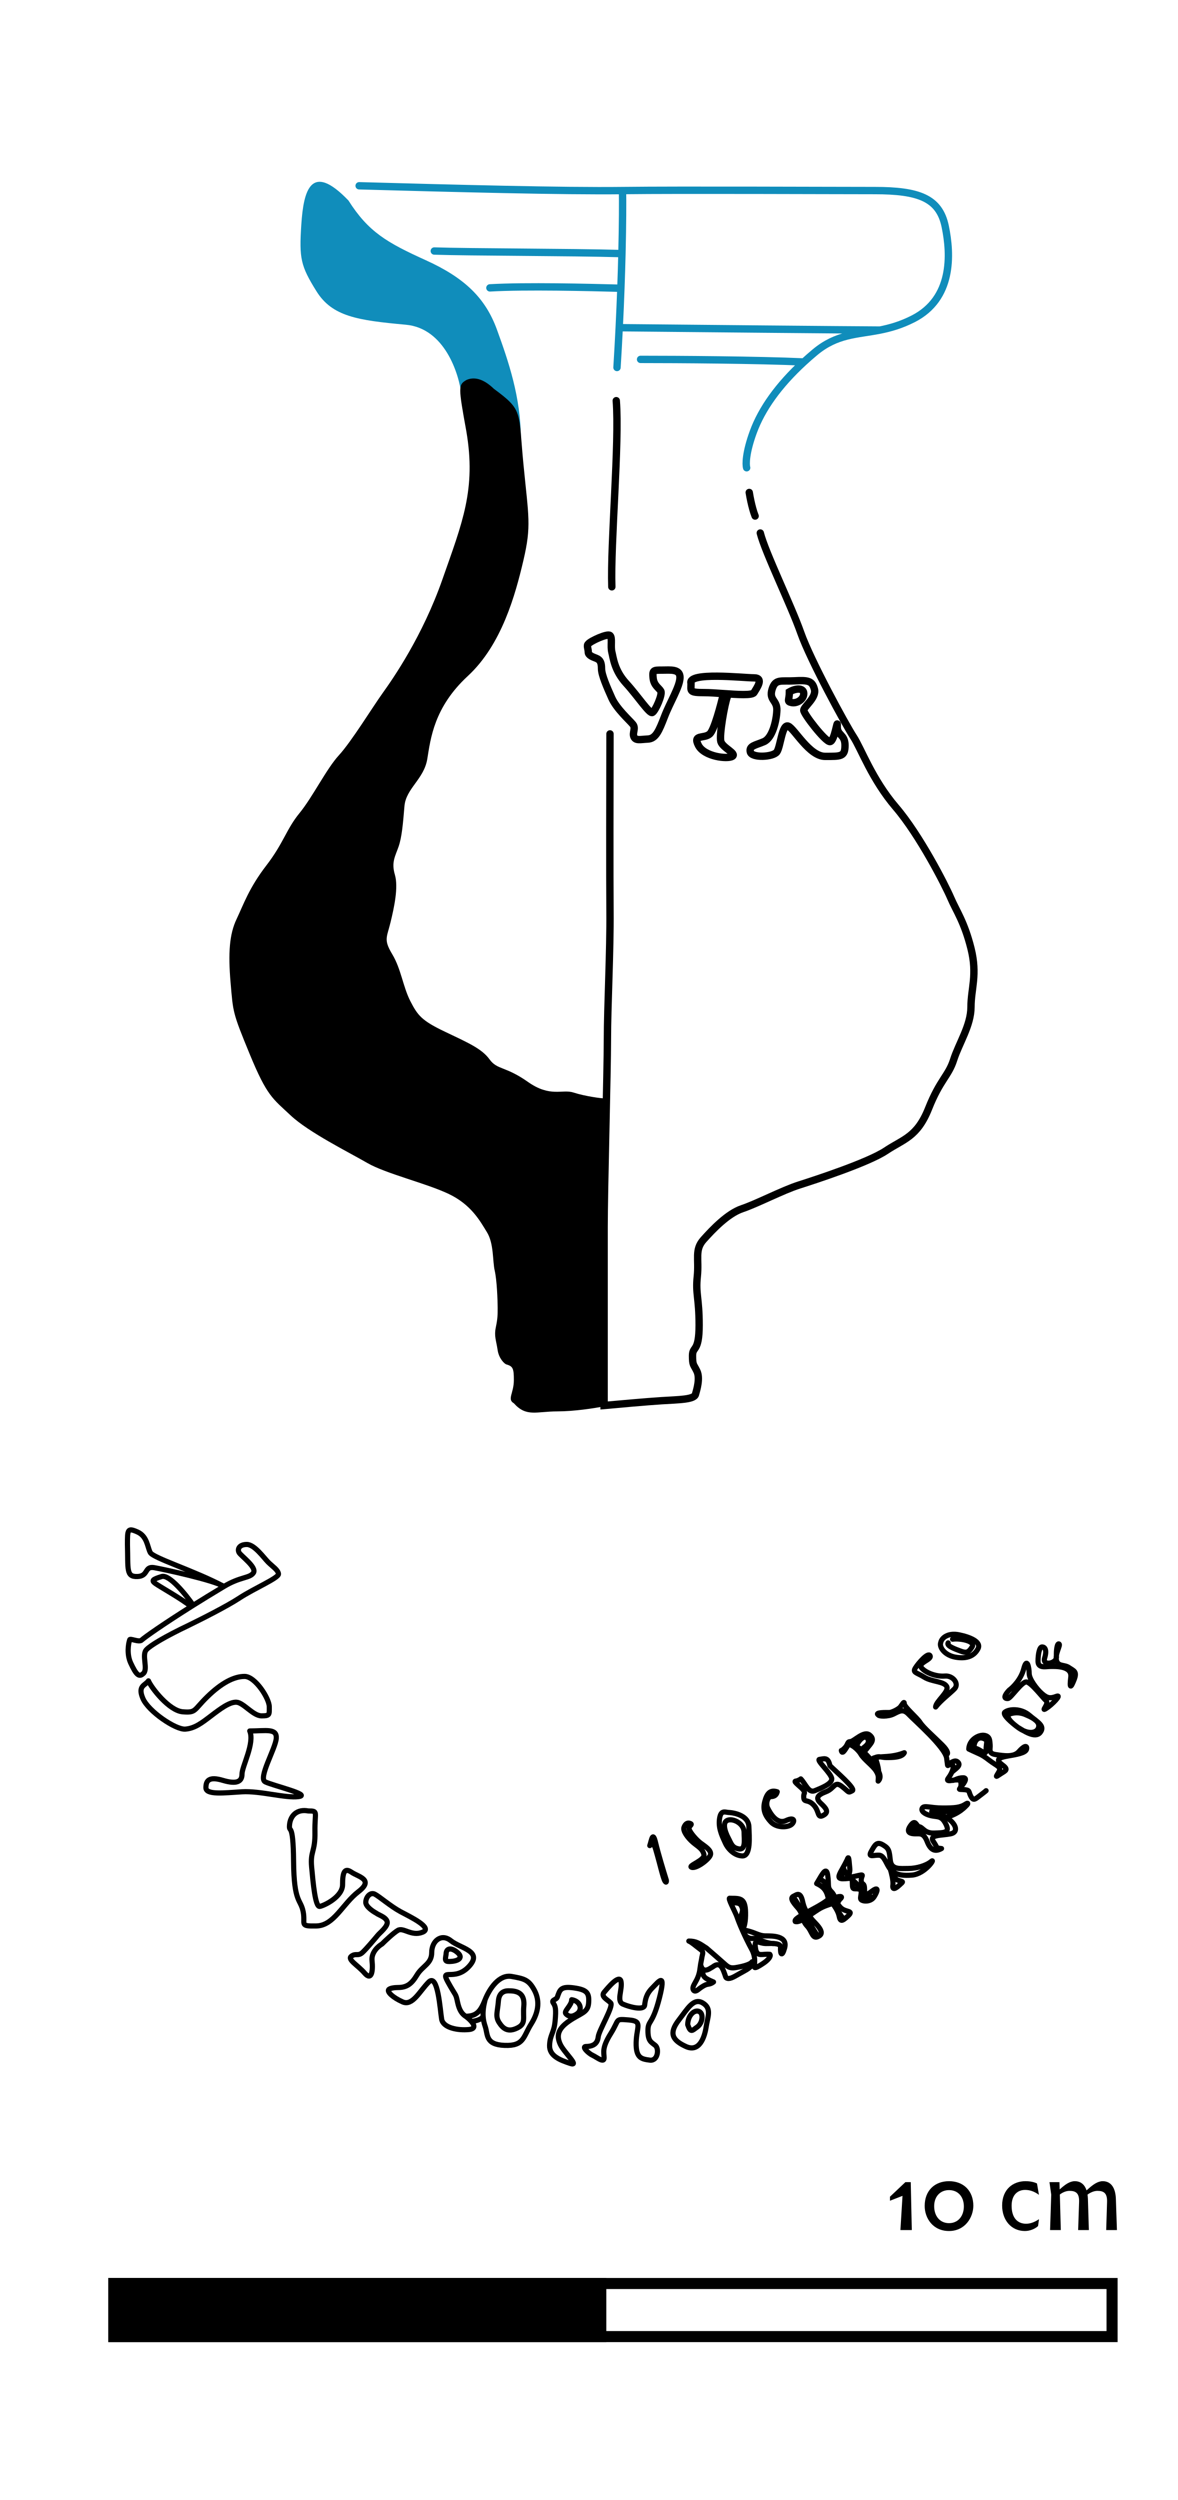<svg width="1599" height="3391" viewBox="0 0 1599 3391" fill="none" xmlns="http://www.w3.org/2000/svg">
<path d="M577.999 353C524.999 329 499.999 314.5 472.999 272C421.999 218.871 411.999 258.5 408.999 304.5C405.999 350.5 407.999 360.5 429.499 395C450.999 429.5 485.499 434.5 550.999 440.5C603.399 445.3 623.166 506.5 626.499 536.5C653.332 574.667 706.999 639.8 706.999 595C706.999 539 689.999 489.5 674.499 447C658.999 404.5 630.999 377 577.999 353Z" fill="#108DBB"/>
<path d="M836.5 543.5C841 600.5 828.5 737.5 830.5 796M828 995.5C827.833 1058 827.6 1193.6 828 1236C828.5 1289 824.5 1366 824.5 1409.5C824.5 1453 820 1615.5 820 1664.5C820 1703.7 820 1842.17 820 1906.5C838 1904.83 878.8 1901.2 898 1900C922 1898.5 942 1898.5 944 1891.5C946 1884.5 950.5 1869.5 946 1860C941.5 1850.5 940 1852.5 940 1839C940 1825.5 949 1835 949 1797.5C949 1760 944 1755.5 946.5 1731.5C949 1707.5 942.5 1695.5 955 1681.5C967.5 1667.5 988 1646 1007.5 1639.5C1027 1633 1062.5 1614.5 1084.5 1607.5C1106.5 1600.5 1178.5 1577 1202.5 1561C1226.5 1545 1245 1542.5 1260.5 1503.5C1276 1464.5 1287.5 1459.5 1294.5 1437.5C1301.5 1415.5 1318 1391 1318 1366C1318 1341 1327 1322.5 1318 1286.5C1309 1250.5 1298 1235.5 1290.5 1218C1283 1200.5 1248.5 1133 1216 1095C1183.5 1057 1169 1015.5 1158.5 999.5C1148 983.5 1100 895.5 1087 858.5C1074 821.5 1038.5 749 1032 723M1017 668C1019.8 685.2 1023.5 696.5 1025 700M982 940.829C972.408 940.164 962.986 939.5 956 939.5C935 939.5 938 937.5 938 927C933 911 1009.5 919.5 1023.5 919.5C1037.5 919.5 1027 933.5 1023.5 939.5C1021.16 943.504 1001.24 942.164 982 940.829ZM982 940.829C978.333 956.72 969.5 989.9 963.5 995.5C956 1002.5 940 995.5 948 1011C956 1026.5 987.5 1030 994 1026C1000.5 1022 981 1014.5 978.5 1006C976 997.5 983.5 955 987.5 944.5M798.5 873.5C801.5 869.5 824.5 859 828 862C831.5 865 828.5 876.5 830.5 884.5C832.5 892.5 834 909.5 850 927C866 944.5 881.5 968.5 885.5 966.5C889.5 964.5 899.5 942 897 937.5C894.5 933 887.5 930 886.5 919.5C885.5 909 887 909 898.5 909C910 909 923.5 907 923 919.5C922.5 932 909.5 952.5 902 972C894.5 991.5 890 1002 879.5 1002.5C869 1003 863 1005 860.5 999.5C858 994 863.5 988 859 982.5C854.5 977 837 961.5 830.5 947C824 932.5 816.5 915.5 816.5 907C816.5 898.5 814.5 895 809.5 893C804.5 891 798.5 889 798.5 884.5C798.5 880 796 875.626 798.5 873.5ZM1048 935C1043.5 950 1055 949.5 1054.5 963.5C1054 977.5 1048.5 1001 1037 1006C1025.5 1011 1016.5 1011.5 1018.5 1020C1020.5 1028.5 1049.5 1027 1054.5 1020C1059.5 1013 1061.5 981.5 1070 985C1078.5 988.5 1098.5 1026 1120 1026C1141.5 1026 1147 1026.5 1147 1011C1147 995.5 1136 998 1136.5 985C1137 972 1133 1006 1126.5 1006C1120 1006 1091 968.5 1091 963.5C1091 958.5 1108.5 946.5 1105.5 935C1102.5 923.5 1097 922.5 1078.5 923.5C1060 924.5 1052.5 920.5 1048 935ZM1071.5 938.5C1080 933.5 1091 932.659 1091 940.829C1091 949 1081.5 954.5 1074.5 953C1067.5 951.5 1071.5 950 1071.5 938.5Z" stroke="black" stroke-width="10" stroke-linecap="round"/>
<path d="M487.5 252C613.5 255.5 765.5 259.5 845 258.5M845 258.5C924.5 257.5 1128.5 258.5 1187.5 258.5C1246.5 258.5 1275 268.5 1283 307C1291 345.5 1293.5 405 1239.5 432.5C1223.11 440.846 1208.34 445.001 1194.5 447.747M845 258.5C845.244 273.966 845.178 303.903 844.208 344M1013.5 634.5C1012.17 630.167 1012.1 614.4 1022.5 586C1033.94 554.767 1056.6 522.76 1091.17 491M837.5 498.5C838.658 479.836 839.651 461.785 840.5 444.5M844.208 344C773.639 342 636.3 342.1 589.5 340.5M844.208 344C843.859 358.42 843.394 374.153 842.783 391M842.783 391C798.355 389.833 714.2 387.7 665 390.5M842.783 391C842.175 407.793 841.423 425.693 840.5 444.5M840.5 444.5C939.166 445.498 1148.1 447.544 1194.5 447.747M1194.5 447.747C1162.75 454.048 1135.95 452.925 1106 478C1100.83 482.327 1095.89 486.661 1091.17 491M869.5 487.5C917.777 487.5 1029.7 488.2 1091.17 491" stroke="#108DBB" stroke-width="10" stroke-linecap="round"/>
<path d="M710.501 629.5C703.501 557.5 710.501 557 670.501 527.5C655.502 513 643.001 511 633.001 515.5C622.002 522 622.001 524.5 633.001 585C646.502 664 627.501 709 600.501 786C573.501 863 533.501 920.5 519.501 940C505.501 959.5 477.001 1006 460.001 1024.5C443.001 1043 424.501 1081 406.501 1103C388.501 1125 385.001 1143.5 361.501 1174C338.001 1204.5 330.502 1227 321.002 1247C311.502 1267 309.502 1292.5 313.002 1333C316.502 1373.5 315.502 1373 339.002 1430C362.502 1487 370.002 1490 394.502 1513C419.002 1536 473.502 1563 498.502 1577.5C523.502 1592 578.502 1605 609.002 1619.5C639.502 1634 651.502 1656 661.002 1671.5C670.502 1687 668.502 1710.5 671.502 1723.5C674.502 1736.5 675.502 1764 675.502 1774C675.502 1784 675.502 1788.5 673.002 1800.5C670.502 1812.5 673.502 1818 675.502 1831.5C677.102 1842.3 684.502 1850.33 688.002 1851C696.402 1853.4 697.502 1857 697.502 1872C697.502 1890 688.002 1898 697.502 1903.5C714.502 1922.5 728.002 1914.5 756.502 1914.5C779.302 1914.5 807.002 1910.17 818.002 1908C819.502 1891.67 822.502 1837.1 822.502 1749.5C822.502 1640 821.502 1507.5 821.502 1490C816.002 1490 794.002 1487 778.502 1482C763.002 1477 747.002 1489 716.502 1467.5C686.002 1446 675.002 1451.5 664.502 1437C654.002 1422.5 635.502 1414.5 604.002 1399.5C572.502 1384.5 567.002 1377.5 557.002 1358C547.002 1338.5 544.501 1314.5 532.501 1294.5C520.501 1274.5 525.001 1272 530.001 1251.5C535.001 1231 541.001 1203.5 536.001 1186.5C531.001 1169.5 536.501 1161.5 541.001 1148.5C545.501 1135.5 547.001 1117.5 549.001 1093.5C551.001 1069.5 575.501 1057 580.001 1029.5C584.501 1002 589.001 959.5 635.001 917C681.001 874.5 699.501 807 710.501 760C721.501 713 717.501 701.5 710.501 629.5Z" fill="black"/>
<path d="M1142.5 2374.5C1152.5 2367.5 1149 2362.5 1154 2362.5M1154 2362.5C1159 2362.5 1172.5 2347 1180.5 2353.5C1188.5 2360 1181.5 2365.5 1177 2371.5C1173.4 2376.3 1171.83 2376.17 1171.5 2375.5M1154 2362.5C1156.12 2363.94 1159.35 2366.17 1162.5 2368.45M1171.5 2375.5C1174.27 2378.27 1178.84 2383.04 1182.68 2387.5M1171.5 2375.5C1169.97 2373.97 1166.29 2371.18 1162.5 2368.45M1182.68 2387.5C1185.53 2390.81 1187.98 2393.96 1189 2396C1190.07 2398.14 1191.52 2400.53 1192.67 2403M1182.68 2387.5C1183.81 2385.68 1185.47 2384.67 1188 2384.05M1338.5 2429C1337 2430.5 1331.5 2434.5 1327 2438C1322.5 2441.5 1320.5 2442 1317.5 2436C1314.5 2430 1317 2428 1307.5 2427.5C1300.23 2427.12 1302.33 2427.61 1303.72 2424.5M1303.72 2424.5C1304.14 2423.55 1304.5 2422.26 1304.5 2420.5C1304.5 2413 1300 2414.5 1296.5 2414.5C1295.54 2414.5 1294.05 2414.76 1292.5 2415.01M1303.72 2424.5C1307.81 2420.17 1314.3 2411.5 1307.5 2411.5C1299 2411.5 1296 2415.52 1292.5 2415.01M1292.5 2415.01C1288.4 2415.67 1283.87 2416.22 1287.5 2411.5C1289.16 2409.35 1290.76 2406.65 1291.94 2404M1291.94 2404C1294.33 2398.65 1295.01 2393.5 1291 2393.5C1285.82 2393.5 1286.6 2398.35 1285.62 2390M1291.94 2404C1296.5 2399.5 1305.5 2395 1300 2390C1294.5 2385 1286.71 2397 1285.62 2390M1285.62 2390C1285.47 2388.68 1285.27 2387.04 1285 2385C1283 2370 1241 2333.5 1233.5 2325.5C1226 2317.5 1221 2321 1213 2325C1205 2329 1192.5 2328 1192.5 2326.5C1186 2322.5 1203.5 2323 1207 2323C1210.5 2323 1219.5 2318.5 1222 2315.5C1224.5 2312.5 1227.5 2306.5 1227.5 2311C1227.5 2315.5 1244.5 2329.5 1249 2336.5C1253.5 2343.5 1268 2356 1279 2367C1287.8 2375.8 1286.67 2379.33 1285 2380M1293 2223.5C1303 2222 1324.5 2226 1319.5 2234C1314.5 2242 1311.5 2242.5 1303.5 2239.5C1295.5 2236.5 1284.5 2232.5 1287 2228.5M951.003 2664.5C950.675 2666.59 950.324 2668.91 950 2671.5C949.26 2677.42 947.495 2681.9 945.69 2685.5C942.614 2691.64 939.425 2695.22 941 2699C942.173 2701.82 945.206 2700.87 947.5 2699C949.794 2697.13 954 2694 957.5 2692.5C961 2691 964 2692 968.5 2688.5C958 2684 952.087 2681.66 954.587 2671.5M951.003 2664.5C951.39 2662.04 952.257 2658.39 952.5 2656.5C953.32 2650.11 955.85 2648.05 951.003 2644.5C943.503 2639 939.5 2635 935 2633C944.859 2633 948.98 2635.88 958.995 2642.5C964.997 2647.66 978.4 2659.26 984 2664.34C988.45 2668.34 991.345 2670.14 998.5 2669C1011 2667 1019 2664 1020.5 2661.5C1022 2659 1025.5 2665.5 1010.5 2673.5C999.542 2679.34 993.985 2683.66 989 2683.75C987.161 2683.79 985.587 2683.21 985 2681.5C981.192 2670.41 978.067 2659.74 967.5 2668C965.864 2669.11 964.235 2669.79 963 2670.69C954.2 2675.64 951.669 2668.63 951.003 2664.5ZM994.5 2581C1003 2581 1005.5 2582 1007.5 2588C1009.5 2594 1003.5 2599.5 1005.5 2606.5C1007.5 2613.5 1008.5 2624.5 1015 2628C1021.5 2631.5 1021 2627 1032.5 2632C1041.7 2636 1049 2636.61 1051.5 2636.41M1051.5 2636.41C1054.89 2636.89 1059.72 2637.38 1059.5 2641.5C1059 2651 1061.5 2655 1065 2642.5C1069.72 2625.64 1048.5 2626 1039.5 2626C1030.5 2626 1026.5 2622 1014.5 2619C1002.5 2616 1011.5 2622.5 1012 2598.5C1012.5 2574.5 1006 2575 991 2575C986.5 2573 998 2593 1000.5 2600.5C1003 2608 1010.5 2626 1020.5 2644.5C1030.5 2663 1016 2675.5 1032.5 2665.5C1045.7 2657.5 1046.33 2652.5 1045 2651C1034.5 2650 1029 2654.5 1026 2645.54C1023 2629.58 1027.5 2634.5 1036 2636C1040.81 2636.85 1047.07 2635.77 1051.5 2636.41ZM1139 2577C1140.5 2581 1123.5 2582 1111 2590C1098.5 2598 1085.5 2608.5 1079.5 2606.5C1077.5 2603.5 1087.5 2598.5 1092.5 2595.5C1097.5 2592.5 1117 2583 1123.5 2577C1130 2571 1137.5 2573 1139 2577ZM1139 2577C1143.67 2574 1143.4 2571.4 1137 2573M1108.5 2624C1105.5 2619.5 1082.5 2582 1079.5 2577M1112.64 2548C1111.29 2550.31 1109.9 2552.75 1108.5 2555C1115 2558 1121 2562 1123.5 2572C1126 2582 1130.5 2581.92 1131 2583C1131.5 2584.08 1137.5 2591.5 1139 2599C1140.5 2606.5 1142.5 2607 1151 2599C1159.5 2591 1148.5 2594.5 1141.5 2588C1134.5 2581.5 1134.5 2572 1128.5 2566C1122.5 2560 1125.5 2557 1123.5 2543.5C1121.93 2532.9 1117.58 2539.56 1112.64 2548ZM1112.64 2548C1116 2552.5 1119 2548.23 1125 2565C1131 2581.77 1142.49 2602 1145 2602M1144 2548.5C1133 2548.5 1141.5 2540 1150 2522.5C1152.5 2515 1152.5 2526 1153.5 2534.5C1154.5 2543 1146.5 2548.44 1161 2545C1175.5 2541.56 1169 2543.5 1169 2550.5C1169 2557.5 1173.5 2552.5 1173.5 2562.5C1173.5 2572.5 1174.5 2572 1184 2565C1193.5 2558 1191 2566 1186.5 2573C1182 2580 1172 2579.5 1169 2577C1166 2574.5 1172.5 2564 1166 2562.5C1159.5 2561 1157 2565 1157 2555C1157 2545 1155 2548.5 1144 2548.5ZM1144 2548.5C1141.2 2548.59 1143.5 2539.21 1145 2534.5C1148.5 2543.5 1153.53 2546.5 1161 2553.5C1168.47 2560.5 1171.5 2569.92 1175.5 2574C1179.5 2578.08 1180 2573 1182 2573M1208.5 2535.5C1203.5 2530 1200.5 2517 1193.5 2516.5C1186.5 2516 1178.5 2520 1182 2512.5C1187.5 2502.5 1190 2497.5 1198.5 2502.5C1207 2507.5 1207 2510.5 1208.5 2523.5C1210 2536.5 1221.5 2534.5 1233 2534.5C1244.5 2534.5 1257.5 2530.5 1264 2525C1270.5 2519.5 1256 2542 1238 2543.5C1226.52 2544.46 1219.72 2543.18 1215 2540.7M1208.5 2535.5C1210 2540.33 1212.8 2551.4 1212 2557C1211 2564 1215 2562.5 1221 2557C1227 2551.5 1226 2553 1219 2550.5C1213.4 2548.5 1214 2543.13 1215 2540.7M1208.5 2535.5C1210.31 2537.49 1212.32 2539.29 1215 2540.7M1142 2374.5C1143.5 2382 1149 2369.5 1151.5 2367C1154 2364.5 1164.5 2372.5 1168.5 2379.5C1172.5 2386.5 1184.5 2395 1189 2402C1193.5 2409 1192 2412 1192 2416C1195.86 2412.14 1194.75 2407.45 1192.67 2403M1162.5 2368.45C1166 2359.5 1174.5 2352.14 1178 2359C1181.5 2365.86 1171.5 2370.5 1171.5 2371.5M1188 2384.05C1190.34 2383.48 1193.42 2383.24 1197.5 2383C1206 2382.5 1216 2382 1227.5 2377.5C1224.5 2384.05 1211.5 2384.05 1203.5 2384.05C1195.5 2384.05 1194.19 2381.61 1188 2384.05ZM1188 2384.05C1189.45 2387.87 1192.41 2397 1192.67 2403M1235.5 2486.38C1232.88 2485.12 1231.75 2482.5 1235.5 2477C1241.07 2468.83 1242.78 2473.07 1245.13 2476M1235.5 2486.38C1237.47 2487.31 1240.28 2487.48 1242.51 2487.5M1235.5 2486.38L1240.32 2481.19M1245.13 2476C1245.95 2477.01 1246.84 2477.87 1248 2478C1249.67 2478.19 1251.07 2479.48 1252.83 2481M1245.13 2476L1240.32 2481.19M1242.51 2487.5C1243.26 2487.51 1243.94 2487.5 1244.5 2487.5C1249 2487.5 1254 2486.5 1258.5 2498C1263 2509.5 1269 2512.5 1278 2507.5C1269.5 2506.5 1273.5 2507.5 1267 2498C1260.5 2488.5 1278 2490 1290.5 2487.5C1301.83 2485.23 1297.55 2472.7 1284 2465.16M1242.51 2487.5L1247.67 2484.25M1252.83 2481C1255.81 2483.58 1259.83 2486.81 1268 2486.5C1281 2486 1290 2486.5 1284 2474.5C1278 2462.5 1273 2465 1264 2463C1255 2461 1249.5 2456.5 1252 2452.5C1254.5 2448.5 1263 2452.5 1279.5 2452.5C1296 2452.5 1303.5 2452 1311 2447C1313.1 2445.6 1313.95 2445.89 1313.48 2447M1252.83 2481L1247.67 2484.25M1240.32 2481.19L1247.67 2484.25M1313.48 2447C1312.29 2449.87 1302.44 2458.22 1283 2457.5C1256 2456.5 1262.5 2456 1279.5 2463C1281.09 2463.66 1282.6 2464.38 1284 2465.16M1313.48 2447C1311.5 2450 1301.5 2460.83 1284 2465.16M1381.5 2343C1395 2353 1406 2351 1409 2345C1412 2339 1409 2333 1393.5 2326.5C1386.24 2323 1379 2322.5 1372 2324.5C1365 2326.5 1368 2333 1381.5 2343ZM1381.5 2343C1388.5 2347 1405 2359 1412 2350C1419 2341 1408.23 2336 1397 2326.5C1385.77 2317 1369.5 2318 1364 2322.5C1360 2325.7 1374 2337.5 1381.5 2343ZM882 2503.5C884.5 2496 886 2483 890 2500C893.2 2513.6 901 2539.33 904.5 2550.5C904.667 2552.17 904.5 2554.7 902.5 2551.5C900 2547.5 895 2525.5 892 2515.5C889 2505.5 888 2497.5 882 2503.5ZM937 2473.5C941 2475 934 2477 935.5 2481.5C937 2486 945 2495.5 951 2500C957 2504.5 965.5 2509.5 964.5 2515.5C963.5 2521.5 945.5 2535 939 2533C932.5 2531 957.5 2523.5 955.5 2515.5C953.5 2507.5 947.5 2505 940.5 2499C933.5 2493 926.5 2483.5 928.5 2478.5C930.5 2473.5 933.5 2472 937 2473.5ZM988.5 2458.5C999.5 2459 1016 2464 1016.5 2477.5C1017 2491 1019.5 2518 1007.5 2517.5C995.5 2517 987 2506 984.5 2500C982 2494 975 2482 976.5 2468.5C978 2455 983.5 2458 988.5 2458.5ZM991.5 2468.5C999.5 2468.5 1010 2475.5 1010 2485.5C1010 2495.5 1012.5 2509.5 1003 2508C993.5 2506.5 992.5 2500.5 988.5 2493C984.5 2485.5 978 2468.5 991.5 2468.5ZM1055 2430.5C1054 2435 1051 2437 1046.5 2437C1042 2437 1039 2446.5 1042 2452.5C1045 2458.5 1054 2475.5 1067 2469.5C1080 2463.5 1079 2472 1073.5 2475.5C1068 2479 1054 2479.5 1046.5 2471.5C1039 2463.5 1035 2455.5 1038 2444C1041 2432.5 1045.5 2427.5 1055 2430.5ZM1087 2413C1094 2420.5 1097.5 2432.5 1106 2429C1114.5 2425.5 1129 2420 1129 2413C1129 2406 1107 2387 1112.5 2386.5C1118 2386 1124 2382.5 1126.5 2395C1133.5 2402 1161.96 2426.19 1157 2429C1150.75 2432.55 1152.81 2430.9 1142.5 2423C1132.56 2415.38 1133 2426 1121 2430.5C1109 2435 1107 2439.5 1114 2446C1121 2452.5 1126 2458 1117.5 2462.5C1109 2467 1112.5 2457 1104.5 2448.5C1096.5 2440 1091.5 2445.5 1091 2438.5C1090.5 2431.5 1093.5 2433.5 1091 2429C1088.5 2424.5 1076 2416.5 1080 2416C1083.2 2415.6 1086 2413.83 1087 2413ZM1270 2315.5C1270 2308 1289 2294.5 1285 2287.5C1281 2280.5 1265 2281.5 1254.5 2275C1244 2268.5 1238.5 2269 1242.5 2262.5C1246.5 2256 1260 2240.5 1262.5 2246C1265 2251.5 1245 2255.5 1251 2262.5C1257 2269.5 1271.5 2274.5 1282.5 2273.5C1293.5 2272.5 1302.5 2284 1295.5 2291C1288.5 2298 1277.5 2306 1270 2315.5ZM1277 2228C1278 2222 1286.5 2214.5 1301.5 2217.5C1316.5 2220.5 1332.5 2227 1327.5 2236.5C1322.5 2246 1313 2250.5 1297.5 2248C1282 2245.5 1274.5 2234 1277 2228ZM1077.5 2572C1081.5 2570 1086.5 2565.5 1089.5 2579.5C1092.5 2593.5 1098.5 2597.5 1101 2602C1103.5 2606.5 1121.5 2620 1112 2626C1102.5 2632 1103 2620.5 1095.5 2612.5C1088 2604.5 1090.5 2596.5 1083 2588C1075.5 2579.5 1072 2574.3 1077.5 2572ZM1315 2372.5C1330.5 2380 1331.5 2379 1342.5 2387.5C1353.5 2396 1360 2396.5 1355.5 2404C1351 2411.5 1351.5 2410.5 1358.5 2406C1365.5 2401.5 1369.5 2400.5 1360 2393.5C1350.5 2386.5 1356.5 2384 1368 2382C1379.5 2380 1392.5 2378 1393.5 2372.5C1394.5 2367 1390 2368 1383 2376C1376 2384 1362 2381.5 1351.5 2380C1341 2378.5 1344.5 2372.5 1344 2367C1343.5 2361.5 1344 2355.5 1336.5 2354C1329 2352.5 1315.5 2359.5 1315 2372.5ZM1322 2371C1332 2372.5 1338.5 2383.5 1338.5 2373.5C1338.5 2363.5 1342 2360.5 1334.5 2358C1327 2355.5 1322 2362 1322 2371ZM1368 2304C1372 2304 1387 2280.5 1393.5 2281.5C1400 2282.5 1415.5 2303 1420 2307C1424.5 2311 1412 2322.5 1420 2317.5C1428 2312.5 1442 2298 1434 2301C1426 2304 1422 2304 1414.5 2297.5C1407 2291 1397 2277.5 1397 2270C1397 2262.5 1394 2246.5 1389.5 2264C1385.9 2278 1375 2288.83 1370 2292.5C1366 2296.5 1360 2304.4 1368 2304ZM1414.5 2234C1418 2234 1421.5 2237.5 1418 2249C1414.5 2260.5 1434.5 2256.5 1434 2247.5C1433.5 2238.5 1435 2228.5 1437.5 2230C1440 2231.5 1432 2243 1434 2252C1436 2261 1444.5 2257.5 1451 2262C1457.5 2266.5 1462.5 2267 1458 2278.5C1453.5 2290 1451.5 2291 1453.5 2275C1455.5 2259 1431 2260.5 1425.5 2260.5C1420 2260.5 1409 2263.5 1409 2253.5C1409 2243.5 1411 2234 1414.5 2234Z" stroke="black" stroke-width="7" stroke-linecap="round" stroke-linejoin="round"/>
<path d="M304 2152C290.5 2143.5 223.5 2129 209.5 2126.5C195.5 2124 202 2138 186.5 2138.5C171 2139 174 2129 173 2095C173 2075 173 2072 186.5 2078C200 2084 200 2098.5 204 2106C208 2113.5 263.5 2130.5 304 2152ZM304 2152C326.325 2138.5 339 2141 344 2133.5C349 2126 327 2110.5 324.5 2106C322 2101.5 324.5 2095 335 2095C345.5 2095 358 2113 364 2119C370 2125 377.5 2129.5 378 2135C378.5 2140.5 345 2154.5 324.5 2168C308.1 2178.8 272.333 2196.83 256.5 2204.5C222.9 2220.5 204 2232.17 199 2237.5C191.5 2244.5 202 2265 194 2270.5C188.5 2275.5 184.5 2271 177.5 2256C171.9 2244 174.167 2230 176 2224.5C176 2221.5 189 2228.5 192.5 2224.5C196.931 2220.44 221.816 2203.01 259.5 2179.28M304 2152C288.923 2161 274.939 2169.58 262.323 2177.5M262.323 2177.5C252.382 2163.17 229.9 2135.3 219.5 2138.5C206.5 2142.5 205.5 2144 211 2148C216.5 2152 247 2169.05 259.5 2179.28M262.323 2177.5C261.374 2178.1 260.433 2178.69 259.5 2179.28M632 2735C627.5 2732 623.5 2727.5 621 2715.5C618.5 2703.5 619 2708.5 608 2688.5C597 2668.5 617 2688.5 636.5 2667.5C656 2646.5 625 2643 612 2632.5C599 2622 586 2633 586 2648.5C586 2664 573.5 2666.5 566 2679C558.5 2691.5 552 2696 540 2696C536.5 2696 529.1 2696.6 527.5 2699C525.5 2702 533 2709.5 546.5 2715.5C560 2721.5 569.5 2701 582 2688.5C594.5 2676 597.5 2727.5 599.5 2739C601.5 2750.5 621 2754.5 636.5 2753C645.933 2752.09 643.885 2746.73 639.822 2742M632 2735C647.5 2735 652.5 2727.5 658.5 2712.5M632 2735C633.761 2736.17 637.208 2738.96 639.822 2742M658.5 2712.5C664.5 2697.5 677.5 2678 694.5 2681C711.5 2684 717.5 2685.5 725 2699C732.5 2712.5 732 2728 721 2745.5C710 2763 711.5 2775.5 685 2774.5C658.5 2773.5 662.5 2760 658.5 2748.5C656.929 2743.98 656.052 2739.54 655.779 2735M658.5 2712.5C656.375 2720.7 655.355 2727.97 655.779 2735M639.822 2742C644.234 2741.67 653.601 2739.8 655.779 2735M201.5 2280C197 2286.5 186.5 2286.5 194 2304C201.5 2321.5 238.5 2346.5 251.5 2345.5C264.5 2344.5 274 2337 286.5 2327.5C299 2318 311.5 2308.5 321 2309C330.5 2309.5 343.5 2327.5 355 2327.5C366.5 2327.5 365.5 2326 365.5 2315C365.5 2304 346.5 2274 332 2274C317.5 2274 300.5 2283 281.5 2301.5C262.5 2320 266.5 2323.5 248 2322C229.5 2320.5 205.5 2289.5 201.5 2280ZM339 2348C361 2348 376 2344 375 2358C374 2372 350 2412 360 2417C370 2422 423 2434.5 405.5 2437C388 2439.5 353 2429 328.5 2430.5C304 2432 279.5 2435 279.5 2425C279.5 2415 284 2409.5 302.5 2415C321 2420.5 328.5 2417 328.5 2406.5C328.5 2396 346 2364.5 339 2348ZM418.5 2456.5C432.5 2456.5 427 2457.5 427.5 2485C428 2512.5 421 2510.5 423 2532.5C425 2554.5 428 2587 434 2586C440 2585 465 2573 465 2556.5C465 2540 467.5 2533 477 2539.5C486.5 2546 508 2549.5 486.5 2566C465 2582.5 453.5 2612 429.5 2612.5C405.5 2613 415 2610.5 411.5 2593C408 2575.5 399 2581.5 398.5 2525C398 2468.5 392 2488 393 2475.5C394 2463 403 2453.5 418.5 2456.5ZM510.5 2595C505.833 2592.5 496.5 2586.1 496.5 2580.5C496.5 2573.5 502.5 2566 509 2569.5C515.5 2573 530.5 2586 543.5 2593C556.5 2600 588.5 2615 573.5 2621C558.5 2627 547.5 2614 540 2618.5C534 2622.1 523.167 2632.33 518.5 2637C513.5 2639.83 503.8 2648.3 505 2659.5C506.5 2673.5 504.5 2687.5 495 2676.5C485.5 2665.5 471 2658 477 2653.5C483 2649 486 2654 492 2648.5C496.8 2644.1 507.667 2631.33 512.5 2625.5C514.83 2622.26 527.231 2613.02 525.5 2606.5C523.864 2600.34 513.4 2597.49 510.5 2595ZM605.5 2651C604 2659.5 603.5 2661.5 613.5 2660.5C623.5 2659.5 628.5 2655 621 2648.5C613.5 2642 605.5 2641.5 605.5 2651ZM691.5 2700.5C704.5 2700.5 712.5 2705.5 711 2721.5C709.5 2737.5 714.5 2745 702 2751C689.5 2757 683 2752 677.5 2743.5C672 2735 675.5 2728.5 676.5 2714.5C677.5 2700.5 687.339 2700.3 691.5 2700.5ZM756.5 2709C760 2699 761 2694 779 2696.5C797 2699 800 2703.5 799 2717C798 2730.5 788.5 2730.5 772.5 2741.5C756.5 2752.5 755.5 2762 760.5 2773C765.5 2784 787.5 2803.5 774 2799C760.5 2794.5 745.5 2789 746 2774.5C746.5 2760 752 2758 753.5 2741.5C755 2725 754 2721.5 751 2717C748 2712.5 755.086 2713 756.5 2709ZM776 2712.5C788 2714.5 791 2726 783.5 2731.5C776 2737 771 2735 768 2731.5C765 2728 776 2720.5 776 2712.5ZM795 2776C805.5 2776 811 2772 812 2763C813 2754 833 2721.5 829 2717C825 2712.5 815 2708.5 820 2702.5C825 2696.5 841 2677 843 2688C845 2699 836.5 2714.5 845.5 2718.5C854.5 2722.5 874 2727.5 875 2720C876 2712.5 877 2705 885.5 2696.5C894 2688 904.5 2673.5 895 2710.5C885.5 2747.5 879.5 2740 879.5 2754.5C879.5 2769 884 2770 889.5 2774.5C895 2779 893 2796 882 2794.5C871 2793 863 2792 863.5 2770.5C864 2749 873 2741.5 853.5 2740C834 2738.5 841.5 2738.5 829 2758.5C816.5 2778.5 820 2784 820 2791.5C820 2799 810 2790.5 804.5 2788C799 2785.5 789.5 2776.45 795 2776ZM921.5 2740C933.5 2724.5 941.5 2709.5 954 2717C966.5 2724.5 960.5 2736 958.5 2749.5C956.5 2763 949.5 2784.5 931 2776C912.5 2767.5 907.5 2758.04 921.5 2740ZM933.5 2746.5C933.5 2734 942.5 2725.5 949 2728.5C955.5 2731.5 953.5 2744.5 946.5 2749.5C939.5 2754.5 937.5 2758 933.5 2746.5Z" stroke="black" stroke-width="7" stroke-linecap="round" stroke-linejoin="round"/>
<rect x="154.5" y="3097.5" width="1355" height="72" stroke="black" stroke-width="15"/>
<rect x="147" y="3090" width="676" height="87" fill="black"/>
<path d="M1222.2 3025H1237.67L1236.24 2960H1228.96L1208.03 2979.76V2985.22L1225.06 2978.59L1222.2 3025ZM1288.18 3026.3C1310.02 3026.3 1321.07 3007.84 1321.2 2992.11C1321.2 2971.96 1308.07 2958.7 1288.18 2958.7C1268.29 2958.7 1255.16 2971.96 1255.16 2992.11C1255.03 3008.23 1265.82 3026.3 1288.18 3026.3ZM1288.18 3015.64C1275.83 3015.64 1268.03 3006.02 1268.03 2992.63C1268.03 2979.5 1276.22 2970.79 1288.18 2970.79C1300.14 2970.79 1308.2 2979.37 1308.33 2992.76C1308.33 3006.02 1300.53 3015.64 1288.18 3015.64ZM1391.87 2958.7C1375.23 2958.7 1360.28 2969.62 1360.28 2991.72C1360.28 3011.61 1372.76 3026.3 1391.22 3026.3C1398.89 3026.3 1405.91 3022.66 1409.03 3019.54L1410.33 3010.44H1410.07C1405.13 3013.56 1399.67 3016.42 1392.78 3016.42C1381.21 3016.42 1373.15 3008.49 1373.15 2991.98C1373.15 2977.03 1381.6 2970.53 1391.48 2970.53C1397.85 2970.53 1403.96 2972.61 1409.94 2977.03H1410.2L1407.6 2961.82C1404.09 2960 1398.76 2958.7 1391.87 2958.7ZM1451.62 2971.83C1459.81 2971.83 1465.14 2974.43 1464.75 2986.78L1463.45 3025H1478.01L1476.71 2982.49C1476.58 2980.54 1476.45 2978.72 1476.19 2976.9C1480.22 2973.91 1485.16 2971.83 1489.58 2971.83C1497.77 2971.83 1503.1 2974.43 1502.71 2986.78L1501.54 3025H1516.1L1514.67 2982.49C1514.15 2968.19 1508.43 2958.7 1496.86 2958.7C1490.1 2958.7 1483.99 2963.25 1478.4 2968.06L1474.89 2971.18C1472.29 2963.38 1467.09 2958.7 1458.9 2958.7C1452.14 2958.7 1446.03 2963.25 1440.44 2968.06L1438.36 2969.88L1438.1 2960H1424.58V2960.26L1426.92 2976.9L1425.36 3025H1439.92L1438.62 2976.77C1442.52 2973.78 1447.33 2971.83 1451.62 2971.83Z" fill="black"/>
</svg>
